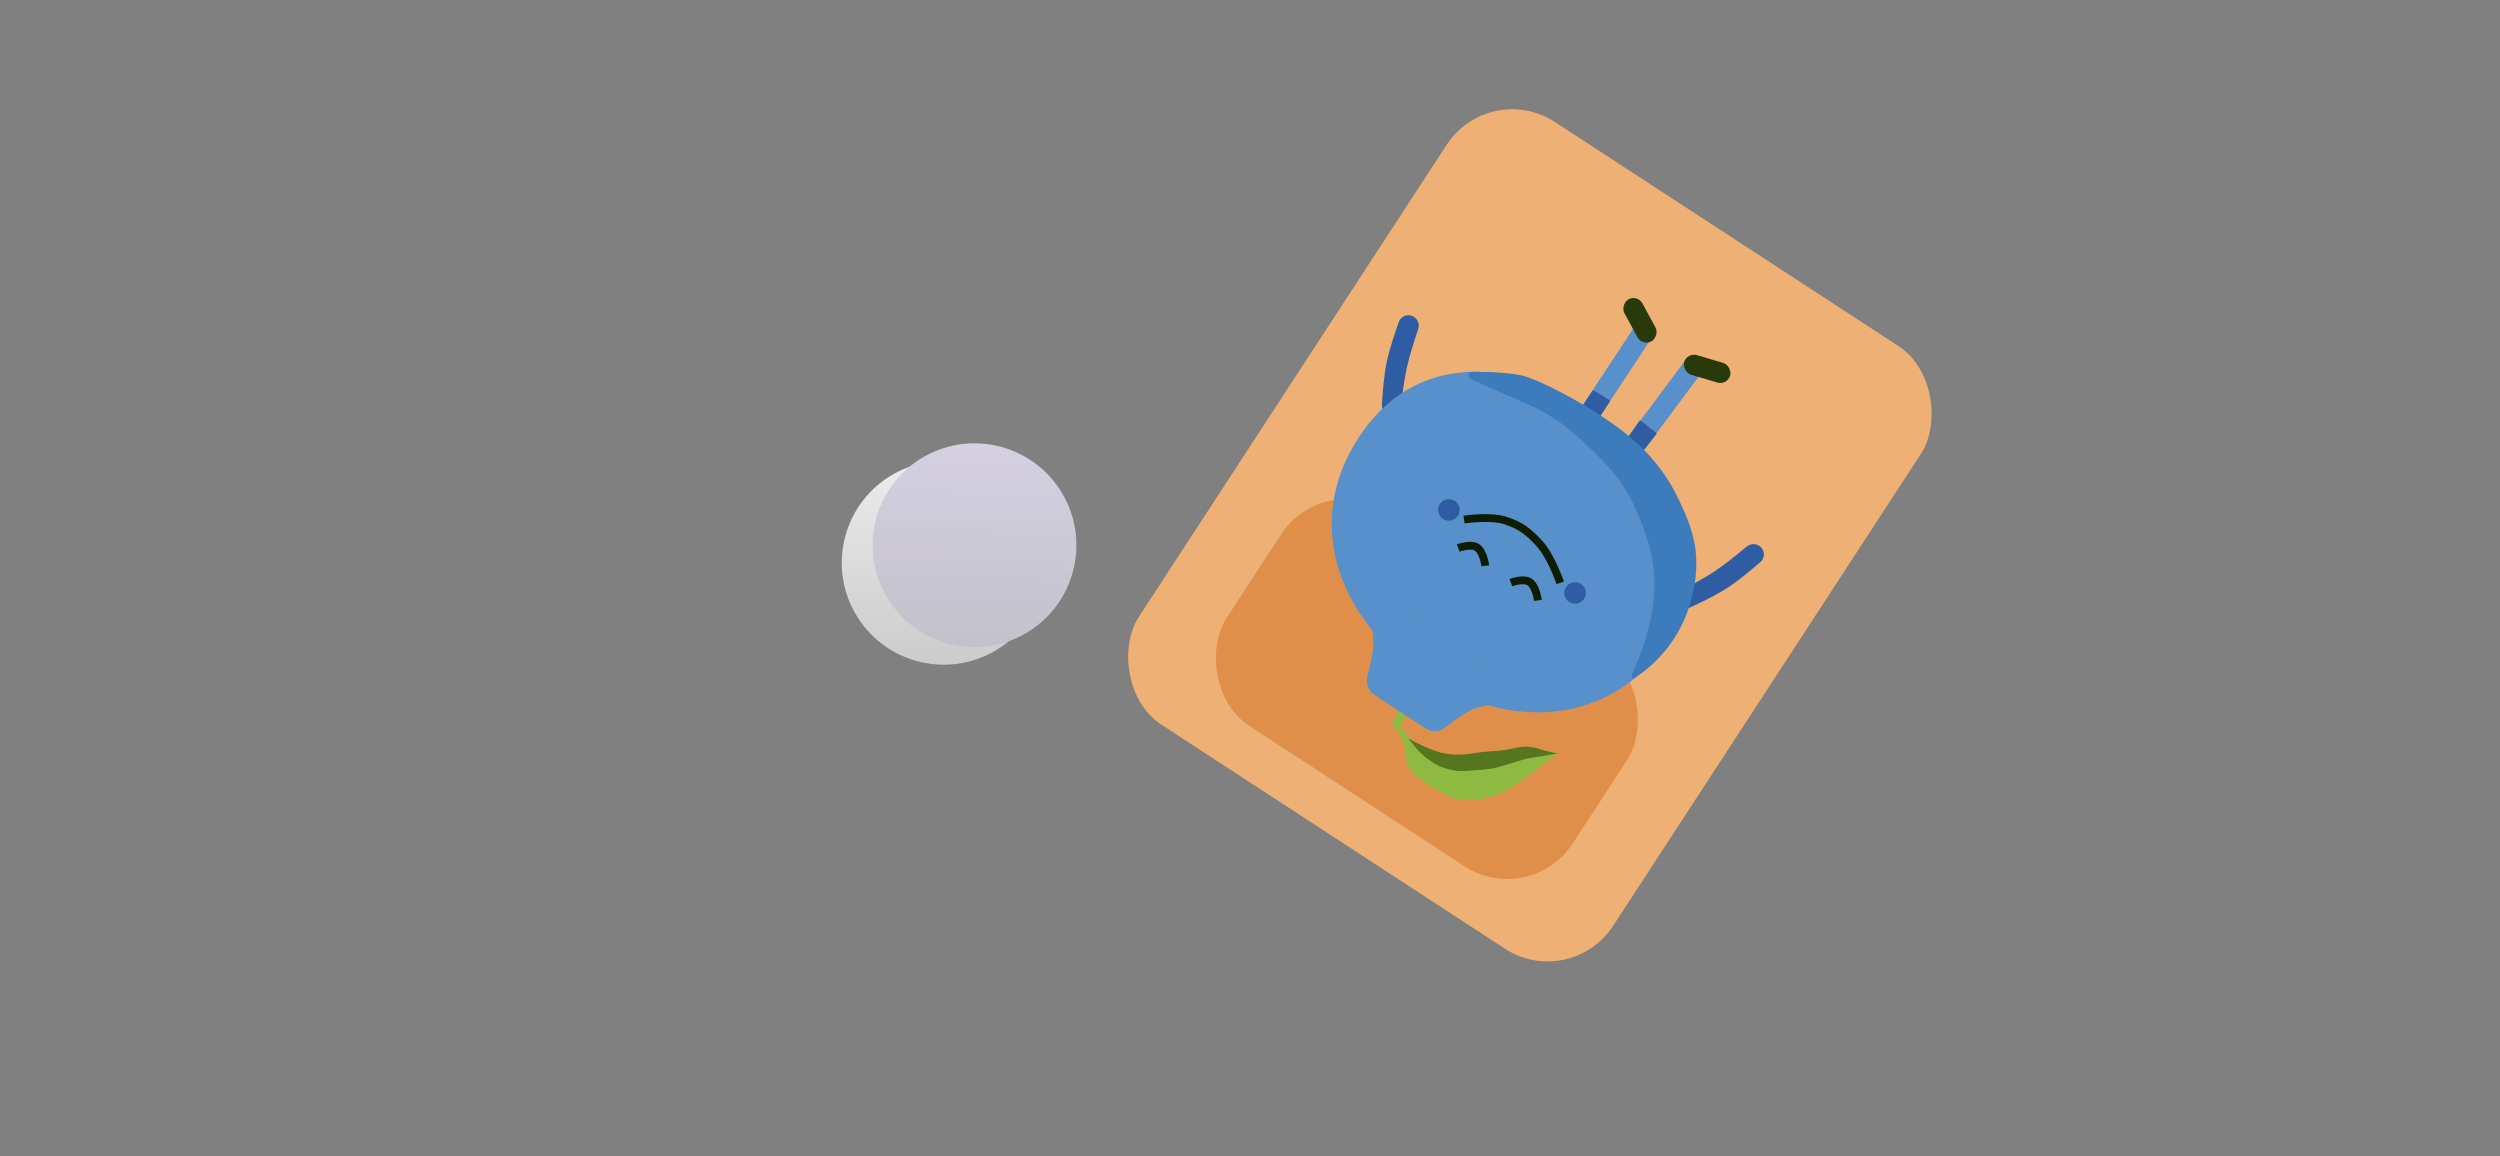 <svg width="320" height="148" viewBox="0 0 320 148" fill="none" xmlns="http://www.w3.org/2000/svg">
<rect x="0" y="0" width="320" height="148" fill="#808080" stroke="none"/>
<mask id="mask0_216_1309" style="mask-type:alpha" maskUnits="userSpaceOnUse" x="0" y="44" width="320" height="104">
<rect y="44" width="320" height="104" fill="url(#paint0_linear_216_1309)"/>
</mask>
<g mask="url(#mask0_216_1309)">
<mask id="mask1_216_1309" style="mask-type:alpha" maskUnits="userSpaceOnUse" x="85" y="10" width="169" height="169">
<circle cx="169.5" cy="94.5" r="84.5" fill="#DED8F0"/>
</mask>
<g mask="url(#mask1_216_1309)">
<circle cx="120.791" cy="72.036" r="13.045" transform="rotate(-29.656 120.791 72.036)" fill="#FFFEFF"/>
<circle cx="124.734" cy="69.791" r="13.045" transform="rotate(-29.656 124.734 69.791)" fill="url(#paint1_linear_216_1309)"/>
</g>
</g>
<rect x="201.011" y="126.896" width="72.456" height="92.127" rx="10" transform="rotate(-146.891 201.011 126.896)" fill="#EFB076"/>
<rect x="195.839" y="116.35" width="52.877" height="32.762" rx="10" transform="rotate(-146.891 195.839 116.35)" fill="#E08F4B"/>
<path d="M197.259 98.019C198.084 97.425 199.389 96.521 199.389 96.521C199.389 96.521 198.122 96.129 197.289 95.978C196.493 95.835 196.038 95.746 195.23 95.756C194.47 95.766 194.038 95.824 193.299 96.002C192.398 96.218 191.98 96.613 191.086 96.857C190.264 97.082 189.785 97.159 188.935 97.232C188.088 97.304 187.601 97.341 186.758 97.228C185.988 97.124 185.585 96.924 184.833 96.73C183.853 96.476 183.218 96.555 182.324 96.081C181.543 95.667 181.207 95.261 180.581 94.637C180.138 94.195 179.778 93.586 179.523 93.433C179.269 93.279 179.318 92.048 178.831 92.261C178.512 92.399 178.213 92.909 178.44 93.059C178.666 93.208 179.298 94.305 179.298 94.305C179.298 94.305 179.629 94.965 179.757 95.417C179.936 96.047 179.781 96.449 179.949 97.081C180.11 97.68 180.228 98.024 180.567 98.544C181.072 99.319 181.595 99.567 182.338 100.119C183.031 100.633 183.455 100.876 184.215 101.287C185.035 101.73 185.475 102.077 186.385 102.282C187.159 102.457 187.622 102.412 188.415 102.373C189.53 102.318 190.166 102.209 191.225 101.858C192.567 101.414 193.217 100.897 194.408 100.137C195.578 99.391 196.133 98.829 197.259 98.019Z" fill="#8EBA42"/>
<rect x="178.893" y="93.357" width="1.086" height="3.8" rx="0.543" transform="rotate(-146.681 178.893 93.357)" fill="#8EBA42"/>
<path d="M179.333 51.966C179.262 52.606 178.718 53.092 178.074 53.082C177.385 53.071 176.841 52.498 176.881 51.811C176.963 50.401 177.14 48.089 177.483 46.414C177.822 44.76 178.558 42.578 179.052 41.2C179.31 40.48 180.13 40.149 180.824 40.47C181.448 40.759 181.75 41.475 181.529 42.126C181.096 43.407 180.418 45.505 180.072 47.077C179.737 48.594 179.475 50.689 179.333 51.966Z" fill="#2E5DA4"/>
<path d="M215.2 75.575C214.629 75.873 214.373 76.556 214.616 77.152C214.875 77.79 215.606 78.091 216.233 77.804C217.517 77.217 219.608 76.215 221.045 75.288C222.464 74.373 224.232 72.897 225.337 71.938C225.915 71.436 225.927 70.552 225.376 70.021C224.881 69.544 224.104 69.523 223.577 69.964C222.54 70.832 220.83 72.223 219.49 73.116C218.197 73.977 216.339 74.98 215.2 75.575Z" fill="#2E5DA4"/>
<path d="M210.574 57.405C210.159 57.961 209.383 58.098 208.802 57.717C208.172 57.302 208.02 56.443 208.471 55.837L212.087 50.986L215.794 46.01C216.209 45.453 216.986 45.316 217.566 45.697C218.197 46.112 218.349 46.972 217.898 47.577L214.282 52.429L210.574 57.405Z" fill="#5890CB"/>
<path d="M204.745 53.386C204.364 53.966 203.596 54.148 202.995 53.801C202.341 53.425 202.139 52.575 202.554 51.944L205.877 46.888L209.163 41.889C209.561 41.284 210.374 41.116 210.979 41.514C211.585 41.911 211.753 42.725 211.355 43.33L208.154 48.2L204.745 53.386Z" fill="#5890CB"/>
<rect x="221.082" y="49.342" width="6.131" height="2.622" rx="1.311" transform="rotate(-163.455 221.082 49.342)" fill="#283A0A"/>
<rect x="210.222" y="44.322" width="6.131" height="2.622" rx="1.311" transform="rotate(-118.457 210.222 44.322)" fill="#283A0A"/>
<path d="M203.923 54.65C203.864 54.739 203.747 54.767 203.656 54.714L201.726 53.602C201.627 53.544 201.596 53.415 201.659 53.319L202.681 51.764L203.795 50.069C203.855 49.979 203.975 49.952 204.067 50.008L205.962 51.173C206.058 51.232 206.086 51.359 206.024 51.453L204.99 53.026L203.923 54.65Z" fill="#2E5DA4"/>
<path d="M209.642 58.587C209.576 58.671 209.457 58.689 209.37 58.629L207.54 57.36C207.445 57.295 207.426 57.163 207.497 57.072L208.644 55.608L209.79 53.937C209.855 53.842 209.987 53.821 210.078 53.892L211.935 55.347C212.022 55.416 212.037 55.542 211.969 55.629L210.84 57.057L209.642 58.587Z" fill="#2E5DA4"/>
<path d="M173.931 55.968C181.119 45.032 193.39 45.679 204.326 52.867C215.262 60.056 220.721 71.064 213.533 82C206.344 92.936 193.165 93.671 182.229 86.483C171.293 79.294 166.742 66.904 173.931 55.968Z" fill="#5890CB"/>
<path d="M184.989 93.118C184.278 93.688 183.275 93.765 182.514 93.264L175.876 88.901C175.121 88.405 174.793 87.465 175.028 86.593C175.358 85.365 175.761 83.603 175.782 82.245C175.795 81.438 175.649 80.379 175.438 79.285C175.081 77.439 177.165 75.9 178.736 76.933L192.369 85.894C194.1 87.032 193.149 89.961 191.09 90.188C190.13 90.293 189.277 90.462 188.676 90.721C187.432 91.255 185.981 92.322 184.989 93.118Z" fill="#5890CB"/>
<path d="M211.607 77.259C211.168 81.07 209.597 84.802 208.854 86.4C208.733 86.662 208.998 86.918 209.242 86.764C210.895 85.722 214.724 82.793 216.343 77.227C218.114 71.137 216.62 67.55 214.726 63.635C212.831 59.72 209.895 56.503 205.49 53.607C201.807 51.186 197.666 48.938 195.215 48.172C193.667 47.687 190.536 47.594 188.439 47.59C187.913 47.59 187.768 48.275 188.247 48.495C190.033 49.315 192.667 50.511 194.279 51.184C198.128 52.792 200.17 54.169 203.193 57.044C206.589 60.275 208.445 62.471 210.102 66.925C211.51 70.713 212.078 73.171 211.607 77.259Z" fill="#3C7BBC"/>
<path d="M196.851 76.852C196.851 76.852 196.617 74.915 195.686 74.433C194.888 74.019 193.388 74.575 193.388 74.575" stroke="#0E1D01"/>
<path d="M190.116 72.425C190.116 72.425 189.882 70.488 188.951 70.006C188.153 69.592 186.653 70.148 186.653 70.148" stroke="#0E1D01"/>
<path d="M199.71 74.598C199.71 74.598 198.532 71.154 196.995 69.506C195.584 67.994 194.547 67.201 192.569 66.597C190.637 66.007 187.396 66.503 187.396 66.503" stroke="#0E1D01"/>
<circle cx="185.449" cy="65.272" r="1.382" transform="rotate(-146.681 185.449 65.272)" fill="#2E5DA4"/>
<circle cx="201.612" cy="75.897" r="1.382" transform="rotate(-146.681 201.612 75.897)" fill="#2E5DA4"/>
<path d="M197.486 96.007C198.305 96.263 199.405 96.441 199.405 96.441L195.386 97.106C195.386 97.106 193.407 97.708 192.197 98.068C190.894 98.457 190.114 98.519 188.759 98.599C187.561 98.67 186.857 98.793 185.688 98.526C184.383 98.229 183.677 97.835 182.6 97.04C181.513 96.239 180.249 94.504 180.249 94.504C180.249 94.504 183.131 96.2 185.192 96.493C186.754 96.715 187.666 96.545 189.23 96.329C191.306 96.042 191.736 96.238 193.78 95.775C195.308 95.43 195.886 95.506 197.486 96.007Z" fill="#55751E"/>
<defs>
<linearGradient id="paint0_linear_216_1309" x1="160" y1="44" x2="160" y2="148" gradientUnits="userSpaceOnUse">
<stop stop-color="#DED8F0"/>
<stop offset="1" stop-color="#DED8F0" stop-opacity="0"/>
</linearGradient>
<linearGradient id="paint1_linear_216_1309" x1="128.362" y1="59.834" x2="118.237" y2="80.491" gradientUnits="userSpaceOnUse">
<stop stop-color="#E1DCF1"/>
<stop offset="1" stop-color="#EAE7F4"/>
</linearGradient>
</defs>
</svg>
